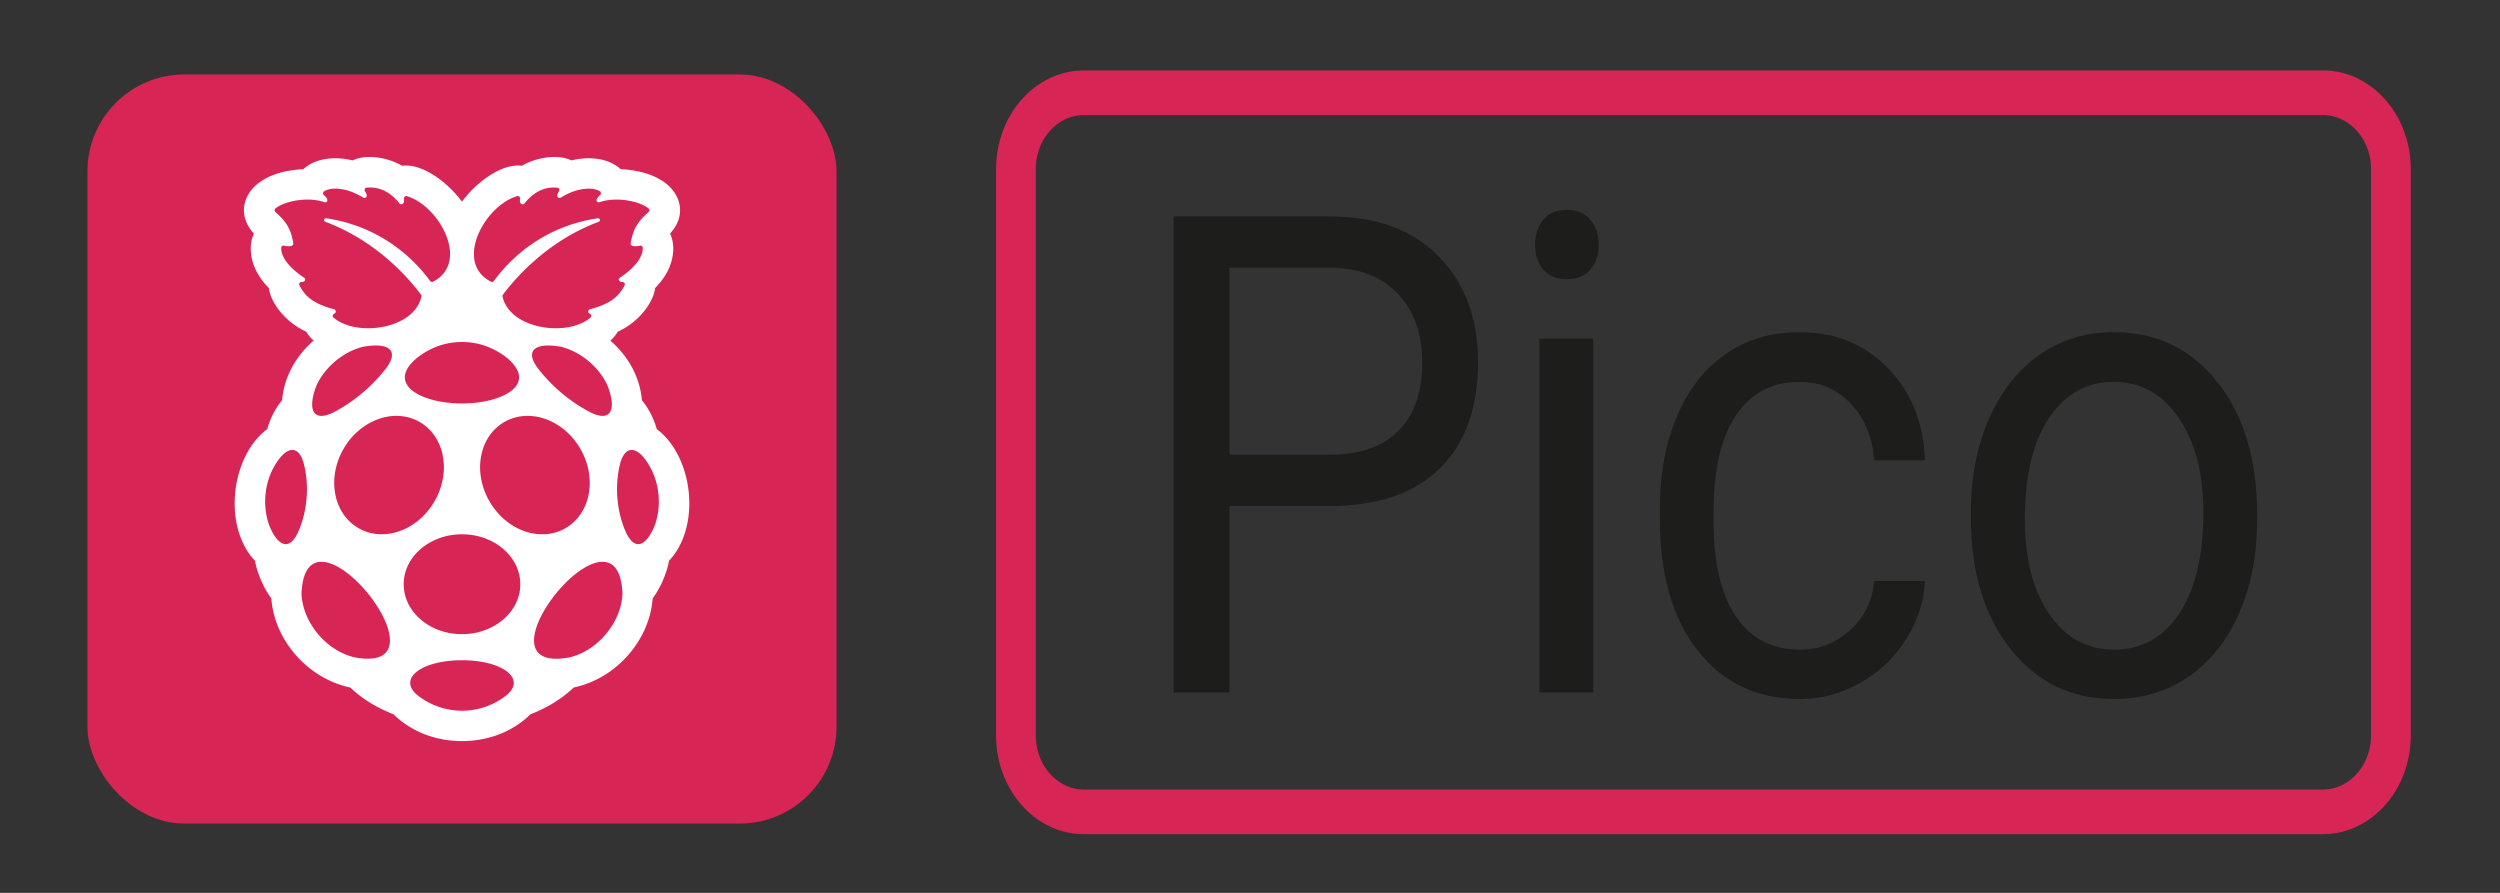 <svg
   width="42"
   height="15"
   xmlns="http://www.w3.org/2000/svg">
  <rect width="100%" height="100%" fill="#333333" stroke="none"/>
  <g transform="translate(-11.113,-56.092)">
    <rect
       fill="#d72555"
       height="12.585"
       rx="1.628"
       width="12.585"
       x="12.582"
       y="57.343"
       id="rect19"
       style="stroke-width:0.265" />
    <path
       d="M 22.685,64.373 C 22.641,63.919 22.437,63.515 22.147,63.302 22.095,63.118 22.011,62.955 21.897,62.816 21.88,62.602 21.789,62.183 21.367,61.814 21.414,61.773 21.458,61.723 21.49,61.665 21.842,61.507 22.09,61.177 22.119,60.931 22.307,60.743 22.414,60.521 22.423,60.3 22.428,60.196 22.409,60.099 22.37,60.016 22.525,59.848 22.576,59.65 22.51,59.459 22.405,59.154 22.037,58.956 21.542,58.935 21.409,58.814 21.224,58.751 21.003,58.751 20.908,58.751 20.808,58.763 20.712,58.787 20.632,58.748 20.535,58.729 20.426,58.729 20.24,58.729 20.037,58.785 19.88,58.877 A 0.502,0.502 0 0 0 19.814,58.873 C 19.568,58.873 19.323,59.042 19.198,59.143 A 1.866,1.866 0 0 0 18.874,59.48 1.868,1.868 0 0 0 18.551,59.143 C 18.426,59.042 18.181,58.873 17.935,58.873 A 0.503,0.503 0 0 0 17.869,58.877 C 17.712,58.785 17.509,58.729 17.323,58.729 17.214,58.729 17.117,58.748 17.037,58.787 A 1.247,1.247 0 0 0 16.746,58.751 C 16.525,58.751 16.34,58.814 16.207,58.935 15.712,58.956 15.344,59.154 15.239,59.459 15.173,59.65 15.224,59.848 15.379,60.016 15.34,60.099 15.321,60.196 15.326,60.3 15.335,60.521 15.442,60.743 15.63,60.931 15.659,61.177 15.907,61.507 16.259,61.665 16.291,61.723 16.335,61.773 16.382,61.814 15.96,62.183 15.869,62.602 15.852,62.816 15.738,62.955 15.654,63.118 15.602,63.302 15.312,63.515 15.108,63.919 15.064,64.373 15.02,64.825 15.144,65.247 15.397,65.514 15.431,65.717 15.547,65.982 15.671,66.144 15.696,66.486 15.842,66.824 16.085,67.1 16.329,67.378 16.652,67.569 16.997,67.642 17.205,67.837 17.427,67.974 17.727,68.094 17.857,68.225 18.238,68.542 18.874,68.542 19.511,68.542 19.892,68.225 20.022,68.094 20.322,67.974 20.543,67.837 20.752,67.642 21.097,67.569 21.42,67.378 21.664,67.1 21.907,66.824 22.053,66.486 22.078,66.144 22.202,65.982 22.318,65.717 22.352,65.514 22.605,65.247 22.728,64.825 22.685,64.373 Z M 20.981,62.992 C 20.682,62.829 20.4,62.592 20.187,62.326 19.902,61.988 20.087,61.837 20.536,61.918 20.87,61.999 21.186,62.265 21.324,62.58 21.483,63.004 21.359,63.208 20.981,62.992 Z M 19.799,59.387 A 0.039,0.039 0 0 1 19.849,59.429 C 19.837,59.545 19.907,59.531 19.924,59.51 20.108,59.281 20.302,59.229 20.477,59.245 20.507,59.247 20.522,59.283 20.503,59.308 20.434,59.41 20.509,59.43 20.536,59.411 20.819,59.234 21.089,59.234 21.193,59.308 21.213,59.323 21.213,59.353 21.195,59.369 21.09,59.458 21.149,59.503 21.186,59.489 21.473,59.388 21.87,59.477 22.008,59.594 22.026,59.61 22.027,59.638 22.009,59.654 21.834,59.809 21.748,59.933 21.709,60.177 21.701,60.246 21.815,60.231 21.863,60.219 21.887,60.213 21.911,60.231 21.912,60.255 21.916,60.421 21.76,60.602 21.527,60.758 21.496,60.779 21.501,60.829 21.572,60.83 21.604,60.833 21.619,60.863 21.605,60.889 21.522,61.042 21.409,61.187 21.025,61.287 20.988,61.297 20.985,61.346 21.019,61.361 21.053,61.376 21.054,61.409 21.032,61.428 20.649,61.757 19.679,61.627 19.556,61.074 A 0.039,0.039 0 0 1 19.563,61.042 C 19.793,60.735 20.328,60.134 21.171,59.818 21.206,59.806 21.192,59.754 21.156,59.759 20.337,59.881 19.76,60.336 19.41,60.813 A 0.039,0.039 0 0 1 19.36,60.824 C 18.738,60.503 19.248,59.555 19.799,59.387 Z M 18.874,61.838 C 18.994,61.838 19.304,61.849 19.628,62.103 20.168,62.552 19.549,62.87 18.874,62.87 18.2,62.87 17.58,62.552 18.121,62.103 18.445,61.849 18.755,61.838 18.874,61.838 Z M 16.144,60.888 C 16.13,60.863 16.145,60.833 16.177,60.83 16.248,60.829 16.253,60.779 16.222,60.758 15.989,60.602 15.833,60.421 15.837,60.255 A 0.039,0.039 0 0 1 15.885,60.219 C 15.934,60.231 16.048,60.246 16.04,60.177 16.001,59.933 15.915,59.809 15.74,59.654 A 0.039,0.039 0 0 1 15.741,59.594 C 15.879,59.477 16.276,59.388 16.563,59.489 16.6,59.503 16.659,59.458 16.554,59.369 A 0.039,0.039 0 0 1 16.556,59.308 C 16.66,59.234 16.93,59.234 17.213,59.411 17.24,59.43 17.315,59.41 17.246,59.308 17.227,59.283 17.242,59.247 17.272,59.244 17.447,59.229 17.641,59.281 17.825,59.51 17.842,59.53 17.912,59.545 17.9,59.428 A 0.039,0.039 0 0 1 17.949,59.387 C 18.501,59.555 19.011,60.503 18.389,60.824 A 0.039,0.039 0 0 1 18.339,60.812 C 17.989,60.336 17.412,59.881 16.593,59.759 16.557,59.754 16.543,59.805 16.578,59.818 17.421,60.134 17.956,60.735 18.186,61.042 A 0.039,0.039 0 0 1 18.193,61.074 C 18.07,61.627 17.1,61.757 16.717,61.428 16.695,61.409 16.696,61.376 16.73,61.361 16.764,61.346 16.761,61.296 16.724,61.287 16.34,61.187 16.227,61.042 16.144,60.888 Z M 16.425,62.58 C 16.562,62.265 16.879,61.999 17.213,61.918 17.662,61.837 17.847,61.988 17.562,62.326 17.349,62.591 17.067,62.829 16.768,62.992 16.39,63.208 16.266,63.004 16.425,62.58 Z M 15.643,64.936 C 15.518,64.609 15.549,64.212 15.733,63.906 15.933,63.566 16.134,63.58 16.213,63.868 16.316,64.248 16.277,64.702 16.109,65.058 15.961,65.352 15.776,65.253 15.643,64.936 Z M 17.084,67.138 C 16.604,67.037 16.197,66.554 16.178,66.064 16.253,64.319 18.769,67.436 17.084,67.138 Z M 17.135,64.964 C 16.713,64.721 16.601,64.125 16.885,63.632 17.17,63.14 17.742,62.939 18.164,63.182 18.586,63.426 18.697,64.022 18.413,64.514 18.129,65.006 17.557,65.208 17.135,64.964 Z M 19.578,67.805 A 1.199,1.199 0 0 1 18.874,68.032 C 18.612,68.032 18.369,67.947 18.171,67.805 17.753,67.516 18.173,67.184 18.874,67.184 19.576,67.184 19.996,67.516 19.578,67.805 Z M 18.874,66.746 C 18.334,66.746 17.895,66.371 17.895,65.907 17.895,65.444 18.334,65.068 18.874,65.068 19.415,65.068 19.854,65.444 19.854,65.907 19.854,66.371 19.415,66.746 18.874,66.746 Z M 19.336,64.514 C 19.052,64.022 19.163,63.426 19.585,63.182 20.007,62.939 20.579,63.14 20.863,63.632 21.148,64.125 21.036,64.721 20.614,64.965 20.192,65.208 19.62,65.007 19.336,64.514 Z M 20.665,67.139 C 18.98,67.436 21.496,64.319 21.571,66.064 21.552,66.554 21.145,67.037 20.665,67.139 Z M 22.106,64.936 C 21.973,65.253 21.788,65.352 21.64,65.058 21.472,64.702 21.433,64.248 21.535,63.868 21.615,63.58 21.816,63.566 22.016,63.906 22.2,64.212 22.231,64.609 22.106,64.936 Z"
       fill="#ffffff"
       id="path20"
       style="stroke-width:0.265" />
    <path
       d="M 50.138,58.025 A 0.81,0.911 0 0 1 50.947,58.935 V 68.446 A 0.81,0.911 0 0 1 50.138,69.356 H 29.323 A 0.81,0.911 0 0 1 28.514,68.446 V 58.935 A 0.81,0.911 0 0 1 29.323,58.025 Z M 50.138,57.276 H 29.323 C 28.508,57.276 27.847,58.019 27.847,58.935 V 68.446 C 27.847,69.363 28.508,70.106 29.323,70.106 H 50.138 C 50.953,70.106 51.614,69.363 51.614,68.446 V 58.935 C 51.614,58.019 50.953,57.275 50.138,57.275 Z"
       fill="#d72555"
       id="path22"
       style="stroke-width:0.265" />
    <path
       d="M 31.768,64.594 V 67.725 H 30.83 V 59.728 H 33.453 C 34.231,59.728 34.841,59.951 35.282,60.398 35.723,60.845 35.944,61.436 35.944,62.172 35.944,62.948 35.728,63.546 35.297,63.966 34.865,64.385 34.247,64.594 33.443,64.594 Z M 31.768,63.732 H 33.453 C 33.954,63.732 34.338,63.599 34.605,63.333 34.872,63.067 35.006,62.683 35.006,62.18 35.006,61.703 34.872,61.322 34.605,61.036 34.338,60.75 33.972,60.601 33.507,60.59 H 31.768 V 63.732 Z M 36.902,60.206 C 36.902,60.041 36.947,59.902 37.037,59.788 37.126,59.675 37.259,59.618 37.435,59.618 37.611,59.618 37.744,59.675 37.835,59.788 37.926,59.902 37.972,60.041 37.972,60.206 37.972,60.37 37.926,60.508 37.835,60.618 37.744,60.728 37.611,60.782 37.435,60.782 37.259,60.782 37.126,60.728 37.037,60.618 36.947,60.508 36.902,60.37 36.902,60.206 Z M 37.879,67.725 H 36.976 V 61.782 H 37.879 Z M 41.352,67.006 C 41.675,67.006 41.957,66.896 42.197,66.676 42.438,66.457 42.572,66.182 42.598,65.852 H 43.453 C 43.436,66.193 43.332,66.517 43.14,66.825 42.948,67.132 42.692,67.378 42.371,67.561 42.05,67.744 41.711,67.835 41.353,67.835 40.633,67.835 40.061,67.565 39.636,67.025 39.211,66.485 38.999,65.746 38.999,64.809 V 64.638 C 38.999,64.06 39.093,63.545 39.282,63.095 39.471,62.645 39.742,62.295 40.095,62.046 40.448,61.797 40.866,61.672 41.348,61.672 41.94,61.672 42.433,61.872 42.825,62.271 43.217,62.67 43.427,63.188 43.453,63.825 H 42.598 C 42.572,63.441 42.443,63.125 42.21,62.878 41.977,62.631 41.69,62.507 41.348,62.507 40.889,62.507 40.533,62.693 40.281,63.065 40.028,63.436 39.902,63.974 39.902,64.677 V 64.869 C 39.902,65.554 40.027,66.081 40.278,66.451 40.529,66.821 40.887,67.006 41.353,67.006 Z M 44.223,64.699 C 44.223,64.117 44.325,63.593 44.528,63.128 44.732,62.663 45.015,62.304 45.378,62.051 45.741,61.798 46.155,61.672 46.621,61.672 47.341,61.672 47.923,61.952 48.367,62.513 48.811,63.073 49.034,63.818 49.034,64.748 V 64.82 C 49.034,65.398 48.935,65.917 48.738,66.377 48.541,66.837 48.259,67.194 47.893,67.451 47.527,67.707 47.106,67.835 46.631,67.835 45.915,67.835 45.334,67.555 44.89,66.995 44.445,66.435 44.223,65.693 44.223,64.77 Z M 45.131,64.82 C 45.131,65.479 45.267,66.008 45.539,66.407 45.811,66.806 46.175,67.006 46.631,67.006 47.09,67.006 47.454,66.803 47.725,66.399 47.995,65.994 48.13,65.428 48.13,64.699 48.13,64.047 47.992,63.519 47.717,63.114 47.442,62.71 47.077,62.507 46.621,62.507 46.175,62.507 45.815,62.707 45.542,63.106 45.268,63.505 45.131,64.076 45.131,64.82 Z"
       fill="#1d1d1b"
       id="path23"
       style="stroke-width:0.265" />
  </g>
</svg>
